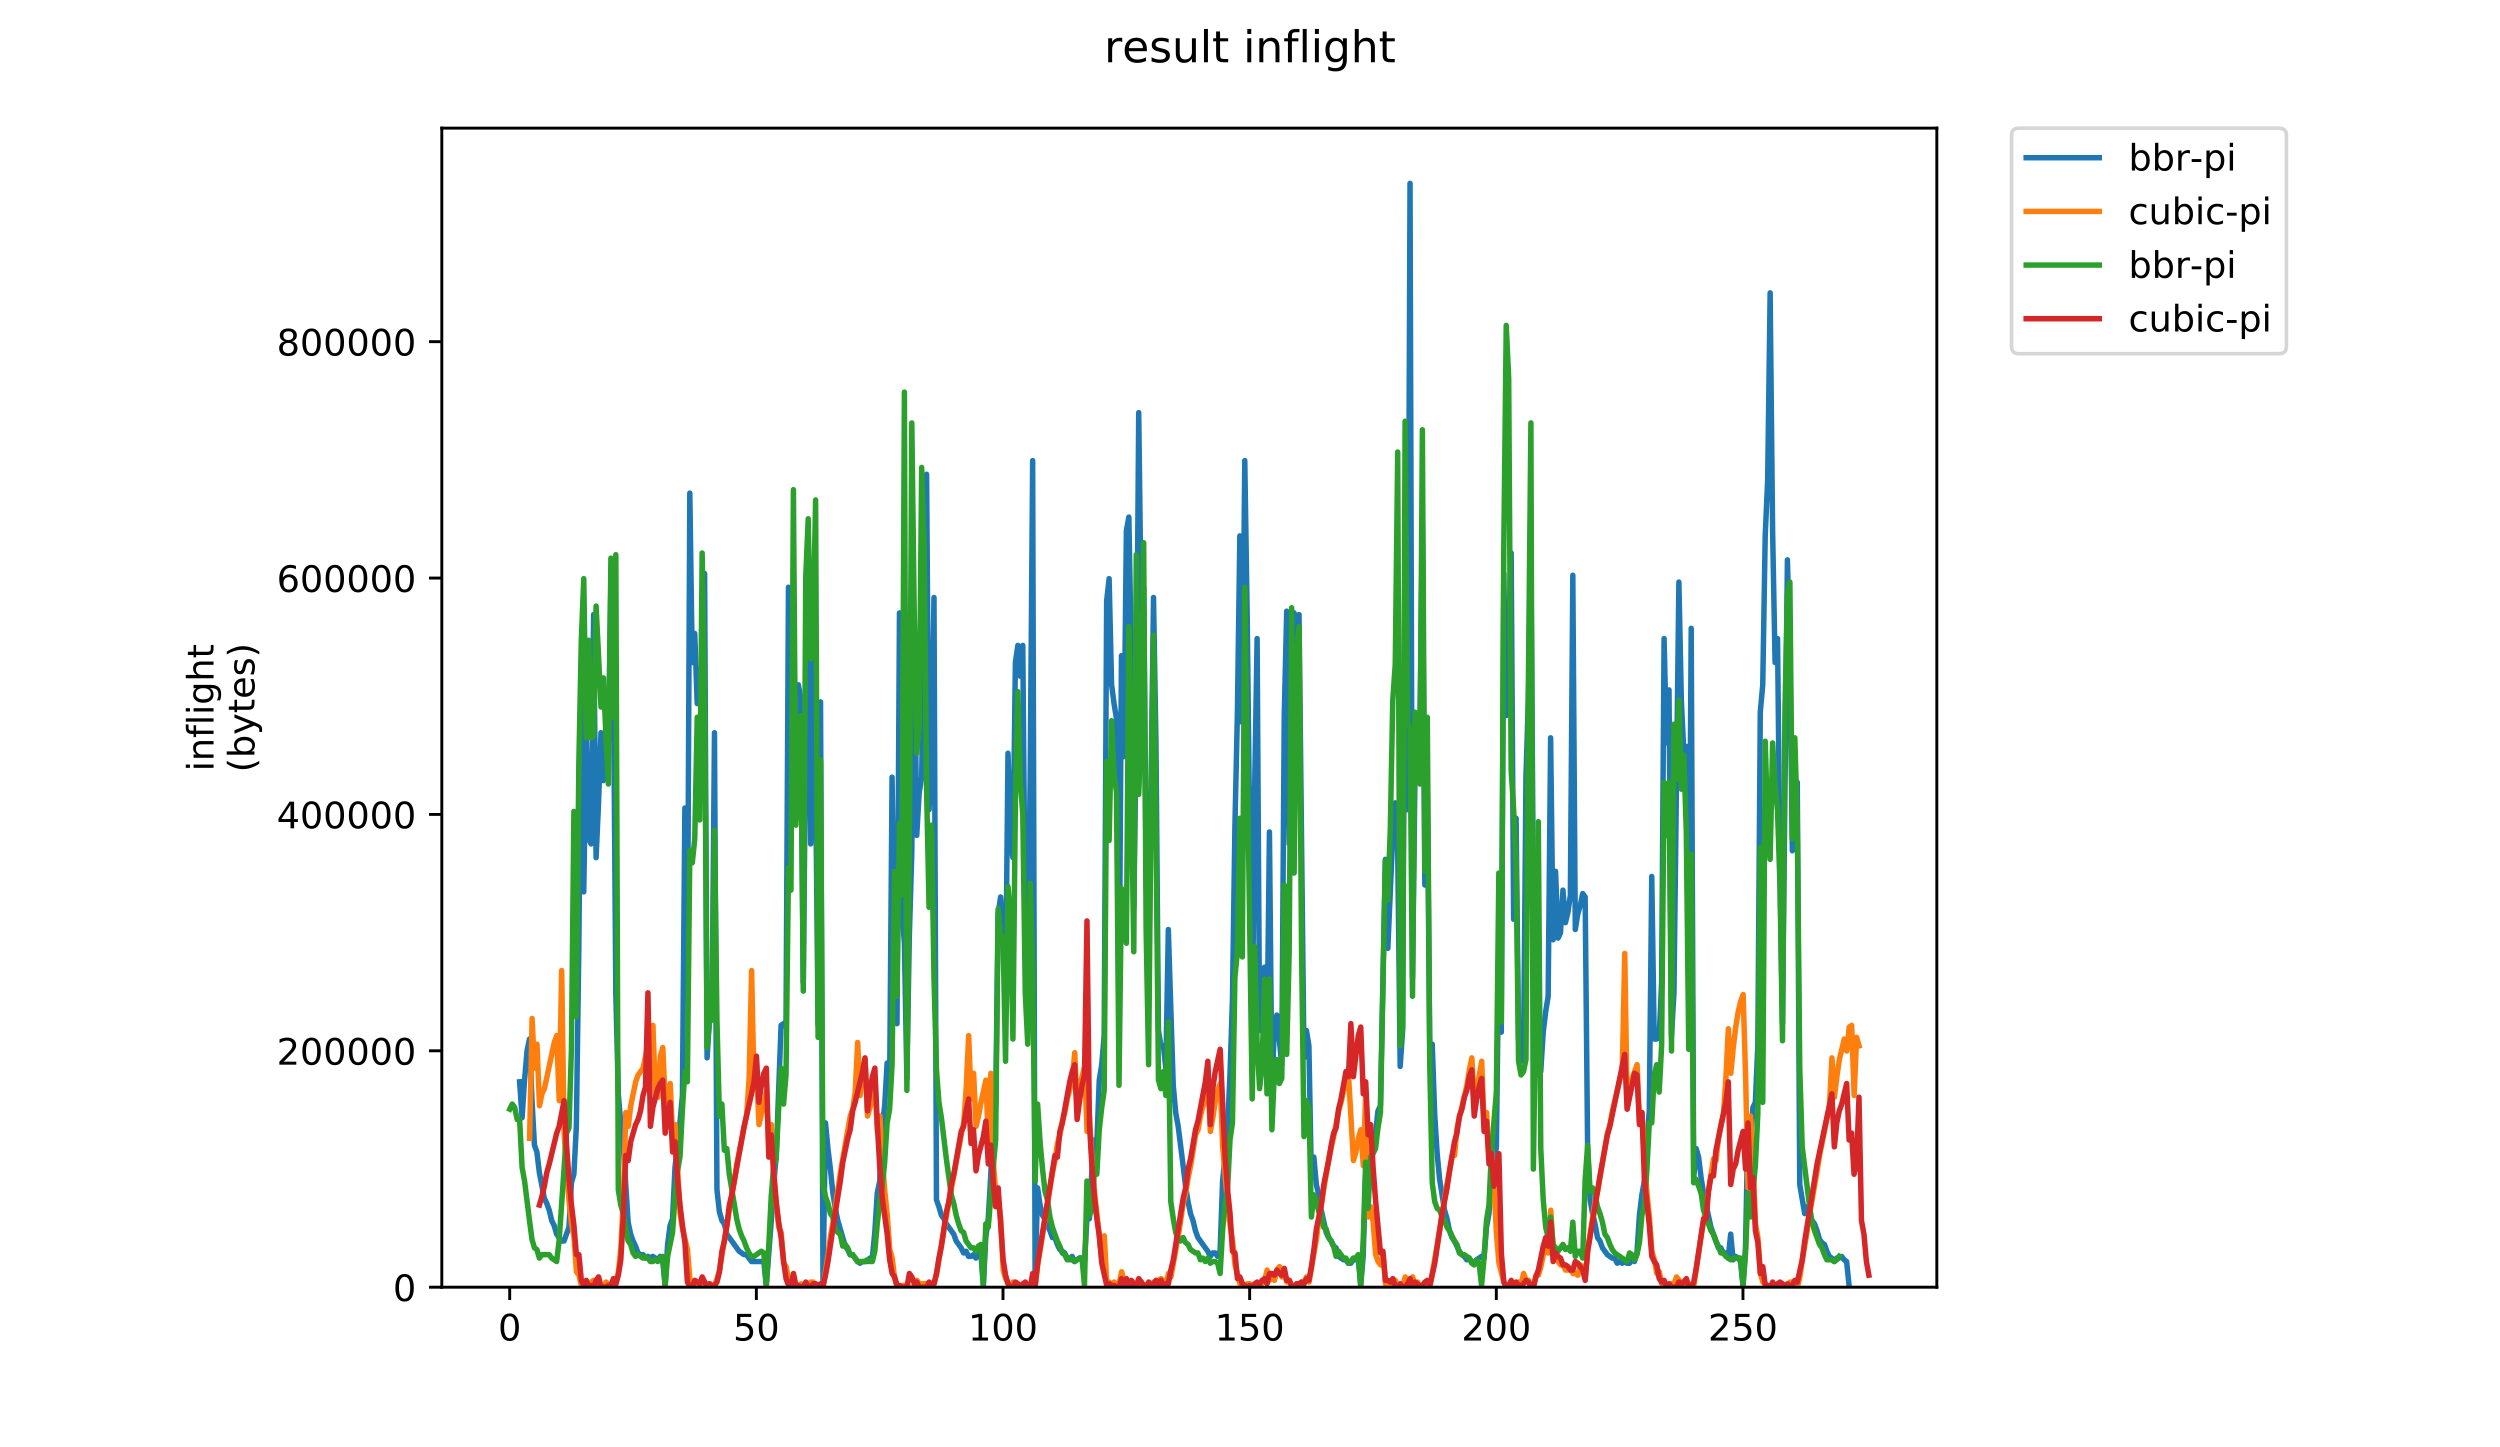<?xml version="1.0" encoding="utf-8" standalone="no"?>
<!DOCTYPE svg PUBLIC "-//W3C//DTD SVG 1.1//EN"
  "http://www.w3.org/Graphics/SVG/1.1/DTD/svg11.dtd">
<!-- Created with matplotlib (https://matplotlib.org/) -->
<svg height="396pt" version="1.1" viewBox="0 0 684 396" width="684pt" xmlns="http://www.w3.org/2000/svg" xmlns:xlink="http://www.w3.org/1999/xlink">
 <defs>
  <style type="text/css">
*{stroke-linecap:butt;stroke-linejoin:round;}
  </style>
 </defs>
 <g id="figure_1">
  <g id="patch_1">
   <path d="M 0 396 
L 684 396 
L 684 0 
L 0 0 
z
" style="fill:#ffffff;"/>
  </g>
  <g id="axes_1">
   <g id="patch_2">
    <path d="M 120.879 352.174 
L 529.913 352.174 
L 529.913 35.062 
L 120.879 35.062 
z
" style="fill:#ffffff;"/>
   </g>
   <g id="matplotlib.axis_1">
    <g id="xtick_1">
     <g id="line2d_1">
      <defs>
       <path d="M 0 0 
L 0 3.5 
" id="mf46853b245" style="stroke:#000000;stroke-width:0.8;"/>
      </defs>
      <g>
       <use style="stroke:#000000;stroke-width:0.8;" x="139.454" xlink:href="#mf46853b245" y="352.174"/>
      </g>
     </g>
     <g id="text_1">
      <!-- 0 -->
      <defs>
       <path d="M 31.781 66.406 
Q 24.172 66.406 20.328 58.906 
Q 16.5 51.422 16.5 36.375 
Q 16.5 21.391 20.328 13.891 
Q 24.172 6.391 31.781 6.391 
Q 39.453 6.391 43.281 13.891 
Q 47.125 21.391 47.125 36.375 
Q 47.125 51.422 43.281 58.906 
Q 39.453 66.406 31.781 66.406 
z
M 31.781 74.219 
Q 44.047 74.219 50.516 64.516 
Q 56.984 54.828 56.984 36.375 
Q 56.984 17.969 50.516 8.266 
Q 44.047 -1.422 31.781 -1.422 
Q 19.531 -1.422 13.062 8.266 
Q 6.594 17.969 6.594 36.375 
Q 6.594 54.828 13.062 64.516 
Q 19.531 74.219 31.781 74.219 
z
" id="DejaVuSans-48"/>
      </defs>
      <g transform="translate(136.272 366.773)scale(0.1 -0.1)">
       <use xlink:href="#DejaVuSans-48"/>
      </g>
     </g>
    </g>
    <g id="xtick_2">
     <g id="line2d_2">
      <g>
       <use style="stroke:#000000;stroke-width:0.8;" x="206.937" xlink:href="#mf46853b245" y="352.174"/>
      </g>
     </g>
     <g id="text_2">
      <!-- 50 -->
      <defs>
       <path d="M 10.797 72.906 
L 49.516 72.906 
L 49.516 64.594 
L 19.828 64.594 
L 19.828 46.734 
Q 21.969 47.469 24.109 47.828 
Q 26.266 48.188 28.422 48.188 
Q 40.625 48.188 47.75 41.5 
Q 54.891 34.812 54.891 23.391 
Q 54.891 11.625 47.562 5.094 
Q 40.234 -1.422 26.906 -1.422 
Q 22.312 -1.422 17.547 -0.641 
Q 12.797 0.141 7.719 1.703 
L 7.719 11.625 
Q 12.109 9.234 16.797 8.062 
Q 21.484 6.891 26.703 6.891 
Q 35.156 6.891 40.078 11.328 
Q 45.016 15.766 45.016 23.391 
Q 45.016 31 40.078 35.438 
Q 35.156 39.891 26.703 39.891 
Q 22.75 39.891 18.812 39.016 
Q 14.891 38.141 10.797 36.281 
z
" id="DejaVuSans-53"/>
      </defs>
      <g transform="translate(200.575 366.773)scale(0.1 -0.1)">
       <use xlink:href="#DejaVuSans-53"/>
       <use x="63.623" xlink:href="#DejaVuSans-48"/>
      </g>
     </g>
    </g>
    <g id="xtick_3">
     <g id="line2d_3">
      <g>
       <use style="stroke:#000000;stroke-width:0.8;" x="274.421" xlink:href="#mf46853b245" y="352.174"/>
      </g>
     </g>
     <g id="text_3">
      <!-- 100 -->
      <defs>
       <path d="M 12.406 8.297 
L 28.516 8.297 
L 28.516 63.922 
L 10.984 60.406 
L 10.984 69.391 
L 28.422 72.906 
L 38.281 72.906 
L 38.281 8.297 
L 54.391 8.297 
L 54.391 0 
L 12.406 0 
z
" id="DejaVuSans-49"/>
      </defs>
      <g transform="translate(264.877 366.773)scale(0.1 -0.1)">
       <use xlink:href="#DejaVuSans-49"/>
       <use x="63.623" xlink:href="#DejaVuSans-48"/>
       <use x="127.246" xlink:href="#DejaVuSans-48"/>
      </g>
     </g>
    </g>
    <g id="xtick_4">
     <g id="line2d_4">
      <g>
       <use style="stroke:#000000;stroke-width:0.8;" x="341.905" xlink:href="#mf46853b245" y="352.174"/>
      </g>
     </g>
     <g id="text_4">
      <!-- 150 -->
      <g transform="translate(332.361 366.773)scale(0.1 -0.1)">
       <use xlink:href="#DejaVuSans-49"/>
       <use x="63.623" xlink:href="#DejaVuSans-53"/>
       <use x="127.246" xlink:href="#DejaVuSans-48"/>
      </g>
     </g>
    </g>
    <g id="xtick_5">
     <g id="line2d_5">
      <g>
       <use style="stroke:#000000;stroke-width:0.8;" x="409.389" xlink:href="#mf46853b245" y="352.174"/>
      </g>
     </g>
     <g id="text_5">
      <!-- 200 -->
      <defs>
       <path d="M 19.188 8.297 
L 53.609 8.297 
L 53.609 0 
L 7.328 0 
L 7.328 8.297 
Q 12.938 14.109 22.625 23.891 
Q 32.328 33.688 34.812 36.531 
Q 39.547 41.844 41.422 45.531 
Q 43.312 49.219 43.312 52.781 
Q 43.312 58.594 39.234 62.25 
Q 35.156 65.922 28.609 65.922 
Q 23.969 65.922 18.812 64.312 
Q 13.672 62.703 7.812 59.422 
L 7.812 69.391 
Q 13.766 71.781 18.938 73 
Q 24.125 74.219 28.422 74.219 
Q 39.75 74.219 46.484 68.547 
Q 53.219 62.891 53.219 53.422 
Q 53.219 48.922 51.531 44.891 
Q 49.859 40.875 45.406 35.406 
Q 44.188 33.984 37.641 27.219 
Q 31.109 20.453 19.188 8.297 
z
" id="DejaVuSans-50"/>
      </defs>
      <g transform="translate(399.845 366.773)scale(0.1 -0.1)">
       <use xlink:href="#DejaVuSans-50"/>
       <use x="63.623" xlink:href="#DejaVuSans-48"/>
       <use x="127.246" xlink:href="#DejaVuSans-48"/>
      </g>
     </g>
    </g>
    <g id="xtick_6">
     <g id="line2d_6">
      <g>
       <use style="stroke:#000000;stroke-width:0.8;" x="476.873" xlink:href="#mf46853b245" y="352.174"/>
      </g>
     </g>
     <g id="text_6">
      <!-- 250 -->
      <g transform="translate(467.329 366.773)scale(0.1 -0.1)">
       <use xlink:href="#DejaVuSans-50"/>
       <use x="63.623" xlink:href="#DejaVuSans-53"/>
       <use x="127.246" xlink:href="#DejaVuSans-48"/>
      </g>
     </g>
    </g>
   </g>
   <g id="matplotlib.axis_2">
    <g id="ytick_1">
     <g id="line2d_7">
      <defs>
       <path d="M 0 0 
L -3.5 0 
" id="me302dfee1d" style="stroke:#000000;stroke-width:0.8;"/>
      </defs>
      <g>
       <use style="stroke:#000000;stroke-width:0.8;" x="120.879" xlink:href="#me302dfee1d" y="352.174"/>
      </g>
     </g>
     <g id="text_7">
      <!-- 0 -->
      <g transform="translate(107.516 355.973)scale(0.1 -0.1)">
       <use xlink:href="#DejaVuSans-48"/>
      </g>
     </g>
    </g>
    <g id="ytick_2">
     <g id="line2d_8">
      <g>
       <use style="stroke:#000000;stroke-width:0.8;" x="120.879" xlink:href="#me302dfee1d" y="287.501"/>
      </g>
     </g>
     <g id="text_8">
      <!-- 200000 -->
      <g transform="translate(75.704 291.3)scale(0.1 -0.1)">
       <use xlink:href="#DejaVuSans-50"/>
       <use x="63.623" xlink:href="#DejaVuSans-48"/>
       <use x="127.246" xlink:href="#DejaVuSans-48"/>
       <use x="190.869" xlink:href="#DejaVuSans-48"/>
       <use x="254.492" xlink:href="#DejaVuSans-48"/>
       <use x="318.115" xlink:href="#DejaVuSans-48"/>
      </g>
     </g>
    </g>
    <g id="ytick_3">
     <g id="line2d_9">
      <g>
       <use style="stroke:#000000;stroke-width:0.8;" x="120.879" xlink:href="#me302dfee1d" y="222.828"/>
      </g>
     </g>
     <g id="text_9">
      <!-- 400000 -->
      <defs>
       <path d="M 37.797 64.312 
L 12.891 25.391 
L 37.797 25.391 
z
M 35.203 72.906 
L 47.609 72.906 
L 47.609 25.391 
L 58.016 25.391 
L 58.016 17.188 
L 47.609 17.188 
L 47.609 0 
L 37.797 0 
L 37.797 17.188 
L 4.891 17.188 
L 4.891 26.703 
z
" id="DejaVuSans-52"/>
      </defs>
      <g transform="translate(75.704 226.627)scale(0.1 -0.1)">
       <use xlink:href="#DejaVuSans-52"/>
       <use x="63.623" xlink:href="#DejaVuSans-48"/>
       <use x="127.246" xlink:href="#DejaVuSans-48"/>
       <use x="190.869" xlink:href="#DejaVuSans-48"/>
       <use x="254.492" xlink:href="#DejaVuSans-48"/>
       <use x="318.115" xlink:href="#DejaVuSans-48"/>
      </g>
     </g>
    </g>
    <g id="ytick_4">
     <g id="line2d_10">
      <g>
       <use style="stroke:#000000;stroke-width:0.8;" x="120.879" xlink:href="#me302dfee1d" y="158.154"/>
      </g>
     </g>
     <g id="text_10">
      <!-- 600000 -->
      <defs>
       <path d="M 33.016 40.375 
Q 26.375 40.375 22.484 35.828 
Q 18.609 31.297 18.609 23.391 
Q 18.609 15.531 22.484 10.953 
Q 26.375 6.391 33.016 6.391 
Q 39.656 6.391 43.531 10.953 
Q 47.406 15.531 47.406 23.391 
Q 47.406 31.297 43.531 35.828 
Q 39.656 40.375 33.016 40.375 
z
M 52.594 71.297 
L 52.594 62.312 
Q 48.875 64.062 45.094 64.984 
Q 41.312 65.922 37.594 65.922 
Q 27.828 65.922 22.672 59.328 
Q 17.531 52.734 16.797 39.406 
Q 19.672 43.656 24.016 45.922 
Q 28.375 48.188 33.594 48.188 
Q 44.578 48.188 50.953 41.516 
Q 57.328 34.859 57.328 23.391 
Q 57.328 12.156 50.688 5.359 
Q 44.047 -1.422 33.016 -1.422 
Q 20.359 -1.422 13.672 8.266 
Q 6.984 17.969 6.984 36.375 
Q 6.984 53.656 15.188 63.938 
Q 23.391 74.219 37.203 74.219 
Q 40.922 74.219 44.703 73.484 
Q 48.484 72.75 52.594 71.297 
z
" id="DejaVuSans-54"/>
      </defs>
      <g transform="translate(75.704 161.954)scale(0.1 -0.1)">
       <use xlink:href="#DejaVuSans-54"/>
       <use x="63.623" xlink:href="#DejaVuSans-48"/>
       <use x="127.246" xlink:href="#DejaVuSans-48"/>
       <use x="190.869" xlink:href="#DejaVuSans-48"/>
       <use x="254.492" xlink:href="#DejaVuSans-48"/>
       <use x="318.115" xlink:href="#DejaVuSans-48"/>
      </g>
     </g>
    </g>
    <g id="ytick_5">
     <g id="line2d_11">
      <g>
       <use style="stroke:#000000;stroke-width:0.8;" x="120.879" xlink:href="#me302dfee1d" y="93.481"/>
      </g>
     </g>
     <g id="text_11">
      <!-- 800000 -->
      <defs>
       <path d="M 31.781 34.625 
Q 24.75 34.625 20.719 30.859 
Q 16.703 27.094 16.703 20.516 
Q 16.703 13.922 20.719 10.156 
Q 24.75 6.391 31.781 6.391 
Q 38.812 6.391 42.859 10.172 
Q 46.922 13.969 46.922 20.516 
Q 46.922 27.094 42.891 30.859 
Q 38.875 34.625 31.781 34.625 
z
M 21.922 38.812 
Q 15.578 40.375 12.031 44.719 
Q 8.5 49.078 8.5 55.328 
Q 8.5 64.062 14.719 69.141 
Q 20.953 74.219 31.781 74.219 
Q 42.672 74.219 48.875 69.141 
Q 55.078 64.062 55.078 55.328 
Q 55.078 49.078 51.531 44.719 
Q 48 40.375 41.703 38.812 
Q 48.828 37.156 52.797 32.312 
Q 56.781 27.484 56.781 20.516 
Q 56.781 9.906 50.312 4.234 
Q 43.844 -1.422 31.781 -1.422 
Q 19.734 -1.422 13.25 4.234 
Q 6.781 9.906 6.781 20.516 
Q 6.781 27.484 10.781 32.312 
Q 14.797 37.156 21.922 38.812 
z
M 18.312 54.391 
Q 18.312 48.734 21.844 45.562 
Q 25.391 42.391 31.781 42.391 
Q 38.141 42.391 41.719 45.562 
Q 45.312 48.734 45.312 54.391 
Q 45.312 60.062 41.719 63.234 
Q 38.141 66.406 31.781 66.406 
Q 25.391 66.406 21.844 63.234 
Q 18.312 60.062 18.312 54.391 
z
" id="DejaVuSans-56"/>
      </defs>
      <g transform="translate(75.704 97.28)scale(0.1 -0.1)">
       <use xlink:href="#DejaVuSans-56"/>
       <use x="63.623" xlink:href="#DejaVuSans-48"/>
       <use x="127.246" xlink:href="#DejaVuSans-48"/>
       <use x="190.869" xlink:href="#DejaVuSans-48"/>
       <use x="254.492" xlink:href="#DejaVuSans-48"/>
       <use x="318.115" xlink:href="#DejaVuSans-48"/>
      </g>
     </g>
    </g>
    <g id="text_12">
     <!-- inflight -->
     <defs>
      <path d="M 9.422 54.688 
L 18.406 54.688 
L 18.406 0 
L 9.422 0 
z
M 9.422 75.984 
L 18.406 75.984 
L 18.406 64.594 
L 9.422 64.594 
z
" id="DejaVuSans-105"/>
      <path d="M 54.891 33.016 
L 54.891 0 
L 45.906 0 
L 45.906 32.719 
Q 45.906 40.484 42.875 44.328 
Q 39.844 48.188 33.797 48.188 
Q 26.516 48.188 22.312 43.547 
Q 18.109 38.922 18.109 30.906 
L 18.109 0 
L 9.078 0 
L 9.078 54.688 
L 18.109 54.688 
L 18.109 46.188 
Q 21.344 51.125 25.703 53.562 
Q 30.078 56 35.797 56 
Q 45.219 56 50.047 50.172 
Q 54.891 44.344 54.891 33.016 
z
" id="DejaVuSans-110"/>
      <path d="M 37.109 75.984 
L 37.109 68.5 
L 28.516 68.5 
Q 23.688 68.5 21.797 66.547 
Q 19.922 64.594 19.922 59.516 
L 19.922 54.688 
L 34.719 54.688 
L 34.719 47.703 
L 19.922 47.703 
L 19.922 0 
L 10.891 0 
L 10.891 47.703 
L 2.297 47.703 
L 2.297 54.688 
L 10.891 54.688 
L 10.891 58.5 
Q 10.891 67.625 15.141 71.797 
Q 19.391 75.984 28.609 75.984 
z
" id="DejaVuSans-102"/>
      <path d="M 9.422 75.984 
L 18.406 75.984 
L 18.406 0 
L 9.422 0 
z
" id="DejaVuSans-108"/>
      <path d="M 45.406 27.984 
Q 45.406 37.75 41.375 43.109 
Q 37.359 48.484 30.078 48.484 
Q 22.859 48.484 18.828 43.109 
Q 14.797 37.75 14.797 27.984 
Q 14.797 18.266 18.828 12.891 
Q 22.859 7.516 30.078 7.516 
Q 37.359 7.516 41.375 12.891 
Q 45.406 18.266 45.406 27.984 
z
M 54.391 6.781 
Q 54.391 -7.172 48.188 -13.984 
Q 42 -20.797 29.203 -20.797 
Q 24.469 -20.797 20.266 -20.094 
Q 16.062 -19.391 12.109 -17.922 
L 12.109 -9.188 
Q 16.062 -11.328 19.922 -12.344 
Q 23.781 -13.375 27.781 -13.375 
Q 36.625 -13.375 41.016 -8.766 
Q 45.406 -4.156 45.406 5.172 
L 45.406 9.625 
Q 42.625 4.781 38.281 2.391 
Q 33.938 0 27.875 0 
Q 17.828 0 11.672 7.656 
Q 5.516 15.328 5.516 27.984 
Q 5.516 40.672 11.672 48.328 
Q 17.828 56 27.875 56 
Q 33.938 56 38.281 53.609 
Q 42.625 51.219 45.406 46.391 
L 45.406 54.688 
L 54.391 54.688 
z
" id="DejaVuSans-103"/>
      <path d="M 54.891 33.016 
L 54.891 0 
L 45.906 0 
L 45.906 32.719 
Q 45.906 40.484 42.875 44.328 
Q 39.844 48.188 33.797 48.188 
Q 26.516 48.188 22.312 43.547 
Q 18.109 38.922 18.109 30.906 
L 18.109 0 
L 9.078 0 
L 9.078 75.984 
L 18.109 75.984 
L 18.109 46.188 
Q 21.344 51.125 25.703 53.562 
Q 30.078 56 35.797 56 
Q 45.219 56 50.047 50.172 
Q 54.891 44.344 54.891 33.016 
z
" id="DejaVuSans-104"/>
      <path d="M 18.312 70.219 
L 18.312 54.688 
L 36.812 54.688 
L 36.812 47.703 
L 18.312 47.703 
L 18.312 18.016 
Q 18.312 11.328 20.141 9.422 
Q 21.969 7.516 27.594 7.516 
L 36.812 7.516 
L 36.812 0 
L 27.594 0 
Q 17.188 0 13.234 3.875 
Q 9.281 7.766 9.281 18.016 
L 9.281 47.703 
L 2.688 47.703 
L 2.688 54.688 
L 9.281 54.688 
L 9.281 70.219 
z
" id="DejaVuSans-116"/>
     </defs>
     <g transform="translate(58.426 211.018)rotate(-90)scale(0.1 -0.1)">
      <use xlink:href="#DejaVuSans-105"/>
      <use x="27.783" xlink:href="#DejaVuSans-110"/>
      <use x="91.162" xlink:href="#DejaVuSans-102"/>
      <use x="126.367" xlink:href="#DejaVuSans-108"/>
      <use x="154.15" xlink:href="#DejaVuSans-105"/>
      <use x="181.934" xlink:href="#DejaVuSans-103"/>
      <use x="245.41" xlink:href="#DejaVuSans-104"/>
      <use x="308.789" xlink:href="#DejaVuSans-116"/>
     </g>
     <!-- (bytes) -->
     <defs>
      <path d="M 31 75.875 
Q 24.469 64.656 21.281 53.656 
Q 18.109 42.672 18.109 31.391 
Q 18.109 20.125 21.312 9.062 
Q 24.516 -2 31 -13.188 
L 23.188 -13.188 
Q 15.875 -1.703 12.234 9.375 
Q 8.594 20.453 8.594 31.391 
Q 8.594 42.281 12.203 53.312 
Q 15.828 64.359 23.188 75.875 
z
" id="DejaVuSans-40"/>
      <path d="M 48.688 27.297 
Q 48.688 37.203 44.609 42.844 
Q 40.531 48.484 33.406 48.484 
Q 26.266 48.484 22.188 42.844 
Q 18.109 37.203 18.109 27.297 
Q 18.109 17.391 22.188 11.75 
Q 26.266 6.109 33.406 6.109 
Q 40.531 6.109 44.609 11.75 
Q 48.688 17.391 48.688 27.297 
z
M 18.109 46.391 
Q 20.953 51.266 25.266 53.625 
Q 29.594 56 35.594 56 
Q 45.562 56 51.781 48.094 
Q 58.016 40.188 58.016 27.297 
Q 58.016 14.406 51.781 6.484 
Q 45.562 -1.422 35.594 -1.422 
Q 29.594 -1.422 25.266 0.953 
Q 20.953 3.328 18.109 8.203 
L 18.109 0 
L 9.078 0 
L 9.078 75.984 
L 18.109 75.984 
z
" id="DejaVuSans-98"/>
      <path d="M 32.172 -5.078 
Q 28.375 -14.844 24.75 -17.812 
Q 21.141 -20.797 15.094 -20.797 
L 7.906 -20.797 
L 7.906 -13.281 
L 13.188 -13.281 
Q 16.891 -13.281 18.938 -11.516 
Q 21 -9.766 23.484 -3.219 
L 25.094 0.875 
L 2.984 54.688 
L 12.5 54.688 
L 29.594 11.922 
L 46.688 54.688 
L 56.203 54.688 
z
" id="DejaVuSans-121"/>
      <path d="M 56.203 29.594 
L 56.203 25.203 
L 14.891 25.203 
Q 15.484 15.922 20.484 11.062 
Q 25.484 6.203 34.422 6.203 
Q 39.594 6.203 44.453 7.469 
Q 49.312 8.734 54.109 11.281 
L 54.109 2.781 
Q 49.266 0.734 44.188 -0.344 
Q 39.109 -1.422 33.891 -1.422 
Q 20.797 -1.422 13.156 6.188 
Q 5.516 13.812 5.516 26.812 
Q 5.516 40.234 12.766 48.109 
Q 20.016 56 32.328 56 
Q 43.359 56 49.781 48.891 
Q 56.203 41.797 56.203 29.594 
z
M 47.219 32.234 
Q 47.125 39.594 43.094 43.984 
Q 39.062 48.391 32.422 48.391 
Q 24.906 48.391 20.391 44.141 
Q 15.875 39.891 15.188 32.172 
z
" id="DejaVuSans-101"/>
      <path d="M 44.281 53.078 
L 44.281 44.578 
Q 40.484 46.531 36.375 47.5 
Q 32.281 48.484 27.875 48.484 
Q 21.188 48.484 17.844 46.438 
Q 14.5 44.391 14.5 40.281 
Q 14.5 37.156 16.891 35.375 
Q 19.281 33.594 26.516 31.984 
L 29.594 31.297 
Q 39.156 29.25 43.188 25.516 
Q 47.219 21.781 47.219 15.094 
Q 47.219 7.469 41.188 3.016 
Q 35.156 -1.422 24.609 -1.422 
Q 20.219 -1.422 15.453 -0.562 
Q 10.688 0.297 5.422 2 
L 5.422 11.281 
Q 10.406 8.688 15.234 7.391 
Q 20.062 6.109 24.812 6.109 
Q 31.156 6.109 34.562 8.281 
Q 37.984 10.453 37.984 14.406 
Q 37.984 18.062 35.516 20.016 
Q 33.062 21.969 24.703 23.781 
L 21.578 24.516 
Q 13.234 26.266 9.516 29.906 
Q 5.812 33.547 5.812 39.891 
Q 5.812 47.609 11.281 51.797 
Q 16.75 56 26.812 56 
Q 31.781 56 36.172 55.266 
Q 40.578 54.547 44.281 53.078 
z
" id="DejaVuSans-115"/>
      <path d="M 8.016 75.875 
L 15.828 75.875 
Q 23.141 64.359 26.781 53.312 
Q 30.422 42.281 30.422 31.391 
Q 30.422 20.453 26.781 9.375 
Q 23.141 -1.703 15.828 -13.188 
L 8.016 -13.188 
Q 14.5 -2 17.703 9.062 
Q 20.906 20.125 20.906 31.391 
Q 20.906 42.672 17.703 53.656 
Q 14.5 64.656 8.016 75.875 
z
" id="DejaVuSans-41"/>
     </defs>
     <g transform="translate(69.624 211.295)rotate(-90)scale(0.1 -0.1)">
      <use xlink:href="#DejaVuSans-40"/>
      <use x="39.014" xlink:href="#DejaVuSans-98"/>
      <use x="102.49" xlink:href="#DejaVuSans-121"/>
      <use x="161.67" xlink:href="#DejaVuSans-116"/>
      <use x="200.879" xlink:href="#DejaVuSans-101"/>
      <use x="262.402" xlink:href="#DejaVuSans-115"/>
      <use x="314.502" xlink:href="#DejaVuSans-41"/>
     </g>
    </g>
   </g>
   <g id="line2d_12">
    <path clip-path="url(#p3397cf5673)" d="M 142.168 295.986 
L 142.843 305.819 
L 143.517 295.518 
L 144.192 287.558 
L 144.867 284.28 
L 145.542 300.668 
L 146.217 313.311 
L 146.892 315.184 
L 147.566 320.802 
L 148.916 327.826 
L 149.591 329.231 
L 150.266 331.104 
L 150.941 333.913 
L 151.615 335.318 
L 152.29 337.659 
L 153.64 339.532 
L 154.315 339.532 
L 155.664 335.786 
L 156.339 323.612 
L 157.014 321.271 
L 157.689 308.16 
L 158.364 259.464 
L 159.039 187.356 
L 159.714 244.012 
L 160.388 201.403 
L 161.063 229.497 
L 161.738 230.901 
L 162.413 168.158 
L 163.088 234.647 
L 163.763 219.664 
L 164.437 200.466 
L 165.112 213.577 
L 165.787 199.062 
L 166.462 202.807 
L 167.137 159.73 
L 167.812 182.673 
L 168.486 271.638 
L 169.161 299.264 
L 169.836 307.224 
L 170.511 313.311 
L 171.861 334.381 
L 172.535 337.659 
L 173.21 339.532 
L 173.885 340.937 
L 174.56 342.809 
L 175.235 343.278 
L 175.91 343.278 
L 176.584 344.214 
L 177.259 343.746 
L 177.934 344.214 
L 178.609 343.746 
L 179.959 344.682 
L 180.634 343.746 
L 181.308 344.682 
L 181.983 351.706 
L 182.658 340.468 
L 183.333 335.318 
L 184.008 333.445 
L 184.683 319.398 
L 186.032 307.224 
L 186.707 299.732 
L 187.382 221.069 
L 188.057 272.106 
L 188.732 134.913 
L 189.406 181.269 
L 190.081 173.309 
L 190.756 192.506 
L 191.431 183.142 
L 192.106 202.339 
L 192.781 156.92 
L 193.455 289.431 
L 194.13 278.661 
L 194.805 278.193 
L 195.48 200.466 
L 196.155 325.485 
L 196.83 331.572 
L 197.504 333.913 
L 198.179 334.849 
L 198.854 337.659 
L 202.228 342.341 
L 203.578 343.278 
L 204.253 343.278 
L 205.603 345.151 
L 208.977 345.151 
L 209.652 351.706 
L 211.001 334.381 
L 211.676 324.08 
L 212.351 316.588 
L 213.701 280.534 
L 214.375 280.066 
L 215.05 281.003 
L 215.725 160.666 
L 216.4 222.473 
L 217.075 214.045 
L 217.75 191.102 
L 218.424 187.356 
L 219.099 191.102 
L 219.774 268.828 
L 220.449 201.871 
L 221.124 146.619 
L 221.799 230.901 
L 222.473 167.69 
L 223.148 212.64 
L 223.823 280.534 
L 224.498 192.038 
L 225.173 351.706 
L 225.848 307.224 
L 226.523 314.247 
L 227.197 319.866 
L 227.872 326.421 
L 228.547 330.635 
L 229.222 333.913 
L 231.246 340.937 
L 231.921 341.873 
L 232.596 343.278 
L 233.271 343.278 
L 234.621 345.151 
L 235.295 345.619 
L 235.97 345.151 
L 237.32 345.151 
L 237.995 344.214 
L 238.67 344.214 
L 239.344 337.191 
L 240.019 326.421 
L 240.694 323.144 
L 241.369 308.16 
L 242.044 302.541 
L 242.719 290.835 
L 243.393 298.327 
L 244.068 212.64 
L 244.743 261.805 
L 245.418 280.066 
L 246.093 167.69 
L 246.768 249.163 
L 247.443 258.059 
L 248.117 295.05 
L 248.792 256.186 
L 249.467 233.243 
L 250.142 169.095 
L 250.817 228.56 
L 251.492 216.854 
L 252.166 212.64 
L 253.516 129.763 
L 254.191 221.537 
L 254.866 207.49 
L 255.541 163.476 
L 256.215 328.294 
L 256.89 330.167 
L 257.565 332.508 
L 258.24 333.445 
L 258.915 334.849 
L 260.939 337.659 
L 261.614 339.532 
L 262.964 341.405 
L 263.639 342.809 
L 264.313 342.341 
L 264.988 343.746 
L 265.663 343.746 
L 266.338 343.278 
L 267.013 344.214 
L 267.688 342.341 
L 268.362 342.809 
L 269.037 351.706 
L 269.712 338.595 
L 270.387 333.445 
L 271.062 321.739 
L 271.737 306.287 
L 272.412 302.073 
L 273.086 250.099 
L 273.761 245.417 
L 274.436 254.781 
L 275.111 273.511 
L 275.786 206.085 
L 276.461 230.433 
L 277.135 234.647 
L 277.81 181.269 
L 278.485 176.586 
L 279.16 185.015 
L 279.835 176.586 
L 280.51 254.313 
L 281.184 268.36 
L 281.859 212.172 
L 282.534 126.017 
L 283.209 351.706 
L 283.884 325.017 
L 284.559 329.699 
L 285.233 332.508 
L 285.908 333.445 
L 286.583 335.318 
L 287.258 336.722 
L 287.933 338.595 
L 288.608 338.595 
L 289.282 340.468 
L 289.957 341.873 
L 291.307 342.809 
L 291.982 344.214 
L 292.657 344.682 
L 293.332 343.746 
L 294.006 345.151 
L 295.356 344.214 
L 296.031 344.214 
L 296.706 345.151 
L 297.381 333.445 
L 298.055 333.445 
L 298.73 320.334 
L 299.405 311.906 
L 300.08 313.311 
L 300.755 295.518 
L 301.43 291.304 
L 302.104 283.344 
L 302.779 164.412 
L 303.454 158.325 
L 304.129 187.356 
L 304.804 192.506 
L 305.479 196.72 
L 306.153 281.003 
L 306.828 179.396 
L 307.503 207.022 
L 308.178 145.215 
L 308.853 141.469 
L 309.528 178.927 
L 310.202 248.226 
L 310.877 200.466 
L 311.552 112.906 
L 312.227 166.753 
L 312.902 160.666 
L 313.577 238.861 
L 314.252 266.487 
L 315.601 163.476 
L 316.276 203.744 
L 316.951 281.939 
L 317.626 286.153 
L 318.301 286.153 
L 318.975 292.24 
L 319.65 254.313 
L 321 296.923 
L 321.675 304.414 
L 322.35 308.16 
L 323.699 318.93 
L 324.374 324.548 
L 325.049 328.762 
L 325.724 332.04 
L 326.399 333.913 
L 327.073 336.722 
L 327.748 338.595 
L 330.448 342.341 
L 331.122 343.746 
L 331.797 342.809 
L 332.472 342.809 
L 333.147 343.746 
L 333.822 342.341 
L 334.497 323.144 
L 335.171 316.588 
L 335.846 308.628 
L 336.521 294.113 
L 337.196 273.511 
L 337.871 226.219 
L 338.546 195.316 
L 339.221 146.619 
L 339.895 197.657 
L 340.57 126.017 
L 341.245 169.563 
L 342.595 287.558 
L 343.27 215.918 
L 343.944 174.713 
L 344.619 281.939 
L 345.294 277.725 
L 345.969 264.614 
L 346.644 285.685 
L 347.319 227.624 
L 347.993 297.859 
L 348.668 281.471 
L 349.343 277.725 
L 350.693 291.304 
L 351.368 195.784 
L 352.042 167.222 
L 352.717 230.901 
L 353.392 194.847 
L 354.067 167.69 
L 354.742 171.904 
L 355.417 168.158 
L 356.766 289.431 
L 357.441 281.939 
L 358.116 286.153 
L 358.791 322.207 
L 359.466 316.588 
L 360.141 324.08 
L 360.815 326.89 
L 361.49 331.104 
L 362.84 337.191 
L 363.515 338.595 
L 364.19 339.532 
L 364.864 340.937 
L 365.539 341.405 
L 366.214 343.746 
L 367.564 344.682 
L 368.239 344.682 
L 368.913 345.619 
L 369.588 345.619 
L 370.263 344.682 
L 370.938 344.682 
L 371.613 344.214 
L 372.288 351.706 
L 372.962 343.746 
L 373.637 321.739 
L 374.312 327.358 
L 374.987 315.184 
L 375.662 313.311 
L 376.337 310.033 
L 377.011 303.946 
L 377.686 302.541 
L 379.036 235.116 
L 379.711 259.464 
L 381.06 228.56 
L 381.735 219.664 
L 382.41 232.306 
L 383.085 291.772 
L 383.76 281.939 
L 384.435 144.278 
L 385.11 221.537 
L 385.784 50.163 
L 386.459 267.424 
L 387.134 212.64 
L 387.809 199.998 
L 388.484 199.062 
L 389.159 143.342 
L 389.833 242.139 
L 390.508 214.982 
L 391.183 287.558 
L 391.858 285.685 
L 392.533 304.883 
L 393.208 315.652 
L 393.882 322.675 
L 395.232 331.104 
L 395.907 333.445 
L 396.582 336.722 
L 397.257 338.595 
L 397.931 339.532 
L 399.281 342.341 
L 399.956 343.278 
L 400.631 343.746 
L 401.306 344.682 
L 401.98 344.214 
L 402.655 345.151 
L 403.33 345.619 
L 404.005 344.682 
L 405.355 343.746 
L 406.03 344.214 
L 406.704 335.786 
L 407.379 332.04 
L 408.054 322.207 
L 408.729 318.93 
L 409.404 313.779 
L 410.079 259.932 
L 410.753 282.407 
L 411.428 156.92 
L 412.103 195.784 
L 413.453 151.302 
L 414.128 251.504 
L 414.802 223.878 
L 415.477 284.28 
L 416.152 290.367 
L 416.827 289.899 
L 417.502 212.64 
L 418.177 190.633 
L 418.851 152.238 
L 419.526 243.544 
L 420.201 292.708 
L 420.876 294.113 
L 421.551 293.177 
L 422.226 282.407 
L 422.9 276.788 
L 423.575 272.574 
L 424.25 201.871 
L 424.925 257.123 
L 425.6 238.393 
L 426.275 256.654 
L 426.95 255.25 
L 427.624 243.544 
L 428.299 252.44 
L 428.974 249.631 
L 429.649 244.949 
L 430.324 157.389 
L 430.999 254.313 
L 431.673 250.099 
L 432.348 247.758 
L 433.023 244.48 
L 433.698 245.417 
L 434.373 314.247 
L 435.048 328.294 
L 435.722 332.04 
L 436.397 334.849 
L 437.072 338.595 
L 437.747 339.532 
L 438.422 341.405 
L 439.771 343.278 
L 441.121 344.214 
L 441.796 344.214 
L 442.471 345.619 
L 443.146 345.151 
L 443.82 345.619 
L 444.495 345.151 
L 445.17 345.619 
L 445.845 345.619 
L 446.52 344.682 
L 447.195 345.151 
L 447.869 342.809 
L 448.544 332.508 
L 449.219 326.89 
L 449.894 323.144 
L 450.569 312.374 
L 451.244 303.946 
L 451.919 239.798 
L 452.593 284.28 
L 453.268 284.28 
L 453.943 283.812 
L 454.618 268.828 
L 455.293 174.713 
L 455.968 203.276 
L 456.642 188.76 
L 457.317 283.344 
L 457.992 271.638 
L 459.342 159.262 
L 460.017 191.57 
L 460.691 206.085 
L 461.366 204.212 
L 462.041 272.106 
L 462.716 171.904 
L 463.391 322.207 
L 464.066 314.247 
L 464.74 316.588 
L 465.415 322.207 
L 466.09 326.421 
L 468.115 335.786 
L 470.139 341.405 
L 470.814 341.405 
L 471.489 342.809 
L 472.164 342.809 
L 472.839 344.214 
L 473.513 337.659 
L 474.188 344.682 
L 474.863 343.746 
L 475.538 344.214 
L 476.213 345.151 
L 476.888 351.706 
L 477.562 341.405 
L 478.237 307.692 
L 478.912 314.247 
L 479.587 303.01 
L 480.262 301.605 
L 480.937 286.153 
L 481.611 194.847 
L 482.286 187.356 
L 482.961 146.619 
L 483.636 131.168 
L 484.311 80.13 
L 484.986 145.215 
L 485.66 181.269 
L 486.335 174.713 
L 487.01 238.861 
L 487.685 280.066 
L 489.035 153.175 
L 489.709 177.991 
L 490.384 232.774 
L 491.059 217.323 
L 491.734 214.045 
L 492.409 324.08 
L 493.759 332.04 
L 494.433 330.167 
L 495.108 333.913 
L 495.783 333.913 
L 496.458 334.849 
L 497.133 336.722 
L 497.808 339.064 
L 498.482 340 
L 499.157 340.468 
L 499.832 342.341 
L 500.507 343.746 
L 501.182 344.214 
L 501.857 345.151 
L 502.531 344.214 
L 503.206 344.214 
L 503.881 343.746 
L 504.556 344.682 
L 505.231 345.151 
L 505.906 351.706 
L 505.906 351.706 
" style="fill:none;stroke:#1f77b4;stroke-linecap:square;stroke-width:1.5;"/>
   </g>
   <g id="line2d_13">
    <path clip-path="url(#p3397cf5673)" d="M 144.904 311.438 
L 145.578 278.661 
L 146.253 292.24 
L 146.928 285.685 
L 147.603 302.541 
L 148.278 299.264 
L 148.953 297.859 
L 151.652 285.217 
L 152.327 283.344 
L 153.002 301.137 
L 153.676 265.551 
L 154.351 310.033 
L 155.026 320.802 
L 155.701 328.762 
L 156.376 334.849 
L 157.051 338.595 
L 157.725 347.96 
L 158.4 348.897 
L 159.075 351.706 
L 159.75 352.174 
L 160.425 351.238 
L 161.1 351.706 
L 161.774 350.769 
L 162.449 350.301 
L 163.124 352.174 
L 163.799 351.706 
L 164.474 352.174 
L 165.149 352.174 
L 165.824 350.769 
L 166.498 351.706 
L 167.173 351.238 
L 167.848 351.706 
L 168.523 351.238 
L 169.198 347.96 
L 169.873 341.405 
L 170.547 327.826 
L 171.222 304.414 
L 171.897 308.16 
L 172.572 302.541 
L 173.922 295.986 
L 174.596 294.113 
L 175.946 292.24 
L 177.296 285.685 
L 177.971 283.812 
L 178.645 280.534 
L 179.32 299.732 
L 179.995 300.2 
L 180.67 288.963 
L 181.345 286.621 
L 182.02 302.073 
L 182.694 298.795 
L 183.369 296.454 
L 184.044 310.97 
L 184.719 307.692 
L 186.069 332.04 
L 186.743 336.254 
L 188.093 341.873 
L 188.768 350.301 
L 189.443 351.706 
L 190.118 350.769 
L 190.793 351.706 
L 191.467 352.174 
L 192.142 351.238 
L 192.817 350.769 
L 193.492 352.174 
L 194.167 351.238 
L 194.842 352.174 
L 195.516 351.706 
L 196.191 349.833 
L 196.866 347.492 
L 200.24 326.89 
L 200.915 323.144 
L 201.59 318.461 
L 204.289 304.883 
L 204.964 295.05 
L 205.639 265.551 
L 206.314 297.391 
L 206.989 293.177 
L 207.663 307.692 
L 209.688 298.795 
L 210.363 314.715 
L 211.038 307.692 
L 211.713 321.739 
L 212.387 329.699 
L 213.062 335.786 
L 213.737 337.191 
L 214.412 345.619 
L 215.087 346.555 
L 215.762 350.301 
L 216.436 352.174 
L 217.111 350.769 
L 217.786 352.174 
L 218.461 352.174 
L 219.136 351.238 
L 219.811 352.174 
L 220.485 351.706 
L 221.16 352.174 
L 221.835 350.769 
L 222.51 350.769 
L 223.185 352.174 
L 223.86 351.706 
L 224.534 352.174 
L 225.209 352.174 
L 226.559 343.278 
L 227.234 338.127 
L 227.909 334.381 
L 229.933 320.802 
L 232.633 305.351 
L 233.307 303.478 
L 233.982 298.795 
L 234.657 285.217 
L 235.332 299.732 
L 236.007 292.708 
L 236.682 289.899 
L 237.356 305.351 
L 238.706 300.668 
L 239.381 296.923 
L 240.056 309.565 
L 240.731 305.351 
L 241.405 317.525 
L 242.08 325.953 
L 242.755 332.508 
L 243.43 341.873 
L 244.105 344.214 
L 244.78 349.833 
L 245.454 352.174 
L 246.129 352.174 
L 246.804 351.706 
L 247.479 351.706 
L 248.154 352.174 
L 250.178 352.174 
L 250.853 350.301 
L 251.528 351.238 
L 254.227 351.238 
L 254.902 352.174 
L 255.577 351.238 
L 256.252 348.428 
L 258.276 336.254 
L 263 310.501 
L 263.675 307.224 
L 264.35 297.859 
L 265.025 283.344 
L 265.7 300.668 
L 266.374 293.645 
L 267.049 308.16 
L 267.724 305.351 
L 268.399 301.605 
L 269.749 295.518 
L 270.423 312.374 
L 271.098 293.645 
L 271.773 317.993 
L 272.448 326.421 
L 273.123 328.294 
L 273.798 333.445 
L 274.472 347.492 
L 275.147 349.833 
L 275.822 351.238 
L 276.497 351.706 
L 277.172 350.769 
L 277.847 352.174 
L 278.522 352.174 
L 279.196 351.706 
L 279.871 351.706 
L 280.546 351.238 
L 281.896 352.174 
L 282.571 352.174 
L 283.245 351.706 
L 283.92 346.087 
L 287.969 320.802 
L 288.644 317.525 
L 289.319 312.842 
L 289.994 310.501 
L 290.669 306.755 
L 291.343 304.414 
L 292.018 300.668 
L 293.368 295.518 
L 294.043 288.026 
L 294.718 302.541 
L 295.392 297.391 
L 296.742 291.772 
L 297.417 309.565 
L 298.092 305.351 
L 298.767 317.057 
L 299.441 325.953 
L 301.466 344.682 
L 302.141 338.127 
L 302.816 351.238 
L 303.491 350.769 
L 304.165 351.706 
L 304.84 350.769 
L 305.515 351.706 
L 306.19 351.238 
L 306.865 347.96 
L 307.54 350.301 
L 308.214 351.706 
L 308.889 350.769 
L 309.564 352.174 
L 310.239 352.174 
L 310.914 350.769 
L 311.589 352.174 
L 312.263 350.769 
L 312.938 351.706 
L 313.613 352.174 
L 314.288 351.706 
L 314.963 352.174 
L 315.638 350.769 
L 316.312 352.174 
L 316.987 350.301 
L 317.662 349.833 
L 318.337 350.301 
L 319.012 352.174 
L 319.687 348.428 
L 320.361 349.365 
L 322.386 338.127 
L 323.736 329.231 
L 324.411 326.421 
L 325.085 322.207 
L 325.76 318.93 
L 327.11 310.501 
L 327.785 309.097 
L 328.46 305.351 
L 329.134 302.541 
L 329.809 301.605 
L 330.484 295.986 
L 331.159 309.565 
L 331.834 305.819 
L 332.509 301.137 
L 333.183 298.327 
L 333.858 296.454 
L 334.533 313.779 
L 335.883 329.699 
L 336.558 335.318 
L 337.232 339.532 
L 337.907 346.087 
L 339.257 351.238 
L 339.932 351.238 
L 340.607 352.174 
L 341.281 351.238 
L 341.956 351.238 
L 342.631 352.174 
L 343.306 351.706 
L 343.981 351.706 
L 344.656 351.238 
L 345.331 351.238 
L 346.005 350.301 
L 346.68 347.492 
L 347.355 350.301 
L 348.03 349.833 
L 348.705 350.301 
L 349.38 347.492 
L 350.054 346.555 
L 350.729 349.365 
L 351.404 348.897 
L 352.079 350.769 
L 352.754 350.301 
L 353.429 352.174 
L 354.103 352.174 
L 354.778 351.238 
L 355.453 352.174 
L 356.128 350.769 
L 356.803 350.769 
L 357.478 349.365 
L 358.152 350.769 
L 359.502 342.809 
L 360.177 339.064 
L 360.852 333.445 
L 363.551 317.057 
L 364.901 310.97 
L 366.25 303.946 
L 366.925 301.605 
L 368.275 295.518 
L 368.95 294.113 
L 370.3 317.525 
L 370.974 315.184 
L 371.649 311.438 
L 372.324 309.097 
L 372.999 318.93 
L 373.674 298.795 
L 374.349 332.977 
L 375.023 330.167 
L 375.698 334.381 
L 376.373 343.278 
L 377.048 345.151 
L 377.723 346.087 
L 378.398 343.278 
L 379.072 351.238 
L 379.747 351.706 
L 380.422 351.238 
L 381.097 351.238 
L 381.772 350.301 
L 382.447 352.174 
L 383.121 352.174 
L 383.796 351.706 
L 384.471 349.365 
L 385.146 352.174 
L 386.496 349.365 
L 387.17 351.706 
L 387.845 350.769 
L 388.52 352.174 
L 389.87 352.174 
L 390.545 351.238 
L 391.22 352.174 
L 393.244 340.468 
L 395.943 323.612 
L 396.618 320.334 
L 397.293 316.12 
L 397.968 316.12 
L 398.643 308.628 
L 401.342 296.923 
L 402.017 292.708 
L 402.692 289.431 
L 403.367 301.605 
L 404.041 298.327 
L 405.391 290.367 
L 406.066 308.16 
L 406.741 304.414 
L 407.416 317.057 
L 408.09 314.247 
L 408.765 324.548 
L 409.44 337.659 
L 410.115 345.619 
L 411.465 350.769 
L 412.14 352.174 
L 414.164 352.174 
L 414.839 351.706 
L 415.514 350.769 
L 416.189 351.238 
L 416.863 348.428 
L 417.538 350.301 
L 418.213 350.301 
L 418.888 352.174 
L 419.563 352.174 
L 420.238 348.897 
L 420.912 348.897 
L 421.587 346.555 
L 422.937 340 
L 423.612 342.809 
L 424.287 331.104 
L 424.961 341.873 
L 425.636 343.746 
L 426.311 345.151 
L 426.986 346.087 
L 427.661 346.087 
L 428.336 347.492 
L 429.01 347.492 
L 429.685 347.024 
L 430.36 348.428 
L 431.035 348.428 
L 431.71 348.897 
L 432.385 346.087 
L 433.059 346.555 
L 433.734 349.365 
L 434.409 341.873 
L 435.759 332.977 
L 436.434 328.294 
L 437.109 325.953 
L 439.133 313.779 
L 439.808 310.033 
L 440.483 307.692 
L 441.158 303.946 
L 443.857 292.708 
L 444.532 260.868 
L 445.207 303.01 
L 445.881 298.327 
L 446.556 295.05 
L 447.906 291.304 
L 448.581 307.224 
L 449.256 304.414 
L 449.93 316.588 
L 450.605 326.421 
L 451.28 332.977 
L 451.955 342.341 
L 452.63 344.682 
L 453.305 348.428 
L 453.979 347.96 
L 454.654 351.238 
L 455.329 350.769 
L 456.004 352.174 
L 456.679 352.174 
L 457.354 351.238 
L 458.029 351.238 
L 458.703 349.365 
L 459.378 350.301 
L 460.728 351.238 
L 461.403 350.769 
L 462.752 351.706 
L 463.427 351.706 
L 465.452 338.127 
L 468.826 317.057 
L 469.501 317.525 
L 470.176 311.438 
L 470.85 307.692 
L 471.525 304.883 
L 472.2 295.05 
L 472.875 281.471 
L 473.55 293.645 
L 474.225 286.621 
L 474.899 281.003 
L 475.574 276.788 
L 476.249 273.979 
L 476.924 272.106 
L 477.599 294.581 
L 478.274 325.017 
L 478.949 305.351 
L 479.623 317.525 
L 480.298 334.849 
L 480.973 338.595 
L 481.648 348.428 
L 482.323 350.769 
L 482.998 351.238 
L 483.672 352.174 
L 487.047 352.174 
L 487.721 351.706 
L 489.071 351.706 
L 489.746 350.769 
L 490.421 350.769 
L 491.096 351.238 
L 491.77 352.174 
L 492.445 349.365 
L 493.12 344.682 
L 494.47 336.722 
L 495.145 332.04 
L 497.169 320.334 
L 497.844 316.12 
L 500.543 302.541 
L 501.218 289.431 
L 501.893 300.2 
L 502.568 294.581 
L 503.243 289.899 
L 504.592 284.28 
L 505.267 287.558 
L 505.942 281.003 
L 506.617 280.534 
L 507.292 299.732 
L 507.967 283.812 
L 508.641 286.153 
L 508.641 286.153 
" style="fill:none;stroke:#ff7f0e;stroke-linecap:square;stroke-width:1.5;"/>
   </g>
   <g id="line2d_14">
    <path clip-path="url(#p3397cf5673)" d="M 139.471 303.478 
L 140.146 302.073 
L 140.821 303.01 
L 141.496 306.287 
L 142.17 306.287 
L 142.845 319.398 
L 143.52 323.144 
L 144.87 333.913 
L 145.545 339.064 
L 146.219 341.405 
L 146.894 341.873 
L 147.569 344.214 
L 148.244 343.278 
L 150.268 343.278 
L 150.943 344.214 
L 152.293 345.151 
L 152.968 339.532 
L 154.992 310.033 
L 155.667 308.628 
L 156.342 287.09 
L 157.017 222.005 
L 157.692 278.193 
L 158.367 208.894 
L 159.041 175.182 
L 159.716 158.325 
L 160.391 201.871 
L 161.066 175.182 
L 161.741 201.871 
L 162.416 201.403 
L 163.09 165.817 
L 164.44 193.443 
L 165.115 185.483 
L 165.79 201.871 
L 166.465 214.513 
L 167.139 152.706 
L 167.814 196.252 
L 168.489 151.77 
L 169.164 325.485 
L 169.839 329.699 
L 170.514 332.04 
L 171.863 339.532 
L 172.538 340.468 
L 173.213 342.809 
L 173.888 343.746 
L 174.563 343.278 
L 175.912 344.214 
L 176.587 343.746 
L 177.262 344.214 
L 177.937 345.151 
L 178.612 345.151 
L 179.287 344.682 
L 179.961 345.151 
L 180.636 344.214 
L 181.311 343.746 
L 181.986 351.706 
L 182.661 343.746 
L 184.01 337.191 
L 184.685 327.358 
L 185.36 320.334 
L 186.035 316.588 
L 186.71 303.478 
L 187.385 293.177 
L 188.059 295.986 
L 188.734 232.774 
L 189.409 236.052 
L 190.084 229.497 
L 190.759 196.252 
L 191.434 224.346 
L 192.108 151.302 
L 192.783 190.633 
L 193.458 286.621 
L 194.133 279.13 
L 194.808 279.13 
L 195.483 227.156 
L 196.157 279.13 
L 196.832 305.351 
L 197.507 302.073 
L 198.182 314.715 
L 198.857 314.247 
L 199.532 321.271 
L 201.556 333.445 
L 202.231 336.254 
L 202.906 338.127 
L 203.581 339.532 
L 204.256 341.405 
L 204.93 342.809 
L 205.605 343.746 
L 206.28 343.746 
L 208.305 342.341 
L 208.979 342.809 
L 209.654 351.706 
L 210.329 340.937 
L 211.004 327.358 
L 211.679 318.93 
L 212.354 317.057 
L 213.028 303.478 
L 213.703 292.24 
L 214.378 302.073 
L 215.053 294.113 
L 215.728 237.457 
L 216.403 243.544 
L 217.077 133.977 
L 217.752 225.751 
L 218.427 214.045 
L 219.102 195.784 
L 219.777 271.17 
L 220.452 157.857 
L 221.127 141.937 
L 221.801 180.332 
L 222.476 171.904 
L 223.151 136.786 
L 223.826 283.812 
L 224.501 207.958 
L 225.176 324.08 
L 225.85 327.358 
L 226.525 329.231 
L 227.2 332.04 
L 227.875 332.977 
L 228.55 336.254 
L 229.225 337.191 
L 229.899 337.659 
L 230.574 340.937 
L 231.249 340.468 
L 231.924 341.405 
L 232.599 343.278 
L 233.274 343.278 
L 234.623 345.151 
L 236.648 345.151 
L 237.323 344.682 
L 237.997 345.151 
L 238.672 345.151 
L 239.347 342.341 
L 240.022 334.849 
L 240.697 328.762 
L 241.372 324.548 
L 242.046 317.993 
L 242.721 307.224 
L 243.396 303.478 
L 244.071 291.304 
L 244.746 238.393 
L 245.421 272.574 
L 246.096 225.283 
L 246.77 244.949 
L 247.445 107.288 
L 248.12 298.327 
L 248.795 231.37 
L 249.47 115.716 
L 250.145 168.626 
L 250.819 206.085 
L 251.494 198.593 
L 252.169 127.89 
L 252.844 148.96 
L 253.519 216.386 
L 254.194 248.226 
L 254.868 225.751 
L 255.543 267.892 
L 256.218 292.708 
L 256.893 301.605 
L 257.568 305.819 
L 258.917 317.057 
L 260.267 326.89 
L 260.942 329.231 
L 261.617 332.508 
L 262.292 334.849 
L 262.966 336.722 
L 263.641 337.191 
L 264.316 339.532 
L 265.666 341.405 
L 266.341 341.405 
L 267.016 342.341 
L 267.69 340.937 
L 268.365 340.468 
L 269.04 351.706 
L 269.715 334.849 
L 270.39 335.786 
L 271.739 319.398 
L 272.414 311.906 
L 273.089 248.694 
L 273.764 255.718 
L 274.439 256.654 
L 275.114 290.367 
L 275.788 242.607 
L 276.463 250.567 
L 277.138 284.28 
L 277.813 219.196 
L 278.488 189.229 
L 279.163 213.577 
L 279.837 222.942 
L 280.512 271.638 
L 281.187 285.685 
L 281.862 241.671 
L 282.537 263.21 
L 283.212 323.144 
L 283.886 302.073 
L 284.561 312.374 
L 285.236 319.866 
L 285.911 325.953 
L 286.586 328.294 
L 287.261 332.977 
L 287.936 335.786 
L 289.285 339.532 
L 289.96 340.937 
L 290.635 342.809 
L 291.31 343.278 
L 291.985 344.682 
L 292.659 344.214 
L 294.009 345.151 
L 295.359 344.214 
L 296.034 344.214 
L 296.708 351.706 
L 297.383 323.144 
L 298.058 332.508 
L 298.733 331.104 
L 299.408 320.334 
L 300.083 321.271 
L 300.757 309.097 
L 301.432 303.01 
L 302.107 298.327 
L 302.782 208.426 
L 303.457 229.965 
L 304.132 197.189 
L 304.806 211.704 
L 305.481 216.854 
L 306.156 296.923 
L 306.831 243.076 
L 307.506 247.29 
L 308.181 258.059 
L 308.855 171.436 
L 310.205 260.4 
L 310.88 151.77 
L 311.555 217.323 
L 312.23 199.998 
L 312.905 148.492 
L 313.579 254.313 
L 314.254 291.304 
L 314.929 219.664 
L 315.604 173.777 
L 316.279 227.624 
L 316.954 295.518 
L 317.628 297.859 
L 318.303 293.177 
L 318.978 299.732 
L 319.653 279.598 
L 320.328 328.762 
L 321.003 333.445 
L 321.677 337.191 
L 322.352 339.064 
L 323.027 339.532 
L 323.702 338.595 
L 324.377 340 
L 325.052 340.468 
L 325.726 341.873 
L 327.076 342.809 
L 327.751 342.809 
L 328.426 344.682 
L 329.101 344.214 
L 329.775 345.151 
L 330.45 344.214 
L 331.125 345.619 
L 331.8 345.151 
L 332.475 345.151 
L 333.15 345.619 
L 333.825 348.428 
L 334.499 336.722 
L 335.174 329.231 
L 335.849 325.485 
L 336.524 311.906 
L 337.199 307.224 
L 337.874 267.424 
L 338.548 260.4 
L 339.223 223.878 
L 339.898 261.805 
L 340.573 160.666 
L 342.597 300.668 
L 343.272 258.996 
L 343.947 285.217 
L 344.622 297.859 
L 345.297 291.772 
L 345.972 267.892 
L 346.646 299.264 
L 347.321 267.892 
L 347.996 309.097 
L 348.671 293.177 
L 349.346 289.899 
L 350.021 296.454 
L 350.695 295.05 
L 351.37 242.139 
L 352.045 288.494 
L 352.72 260.4 
L 353.395 166.285 
L 354.07 238.861 
L 354.745 179.396 
L 355.419 171.436 
L 356.094 258.996 
L 356.769 310.97 
L 357.444 301.137 
L 358.119 303.01 
L 358.794 332.977 
L 359.468 326.89 
L 360.143 328.762 
L 360.818 331.572 
L 361.493 332.508 
L 362.168 335.786 
L 362.843 336.254 
L 363.517 338.595 
L 364.192 339.532 
L 364.867 340.937 
L 365.542 343.746 
L 366.217 342.341 
L 367.566 344.214 
L 368.241 344.214 
L 368.916 345.619 
L 369.591 345.151 
L 370.266 344.214 
L 370.941 344.214 
L 371.615 343.278 
L 372.29 351.706 
L 372.965 339.532 
L 373.64 317.993 
L 374.315 330.635 
L 374.99 316.588 
L 375.664 315.652 
L 376.339 314.247 
L 377.014 308.628 
L 377.689 304.414 
L 379.039 235.584 
L 379.714 246.353 
L 380.388 226.687 
L 381.063 191.57 
L 381.738 181.737 
L 382.413 123.676 
L 383.088 286.153 
L 383.763 281.003 
L 384.437 115.248 
L 385.112 197.657 
L 385.787 199.062 
L 386.462 272.574 
L 387.137 194.847 
L 387.812 207.49 
L 388.486 214.513 
L 389.161 117.589 
L 389.836 238.393 
L 390.511 196.252 
L 391.186 291.772 
L 391.861 323.612 
L 392.535 328.762 
L 393.21 330.635 
L 393.885 331.104 
L 394.56 332.977 
L 395.235 333.913 
L 395.91 335.786 
L 396.584 336.722 
L 397.934 339.532 
L 398.609 340.468 
L 399.284 342.809 
L 399.959 343.278 
L 400.634 343.278 
L 401.983 344.214 
L 402.658 345.619 
L 403.333 346.087 
L 404.008 344.682 
L 404.683 345.619 
L 405.357 351.706 
L 406.032 344.214 
L 406.707 333.913 
L 407.382 329.699 
L 408.057 315.184 
L 409.406 298.795 
L 410.081 238.861 
L 410.756 279.598 
L 411.431 150.365 
L 412.106 89.027 
L 412.781 103.542 
L 413.455 210.767 
L 414.13 221.537 
L 414.805 236.52 
L 415.48 290.367 
L 416.155 294.113 
L 416.83 293.177 
L 417.504 289.899 
L 418.179 185.483 
L 418.854 115.716 
L 419.529 319.866 
L 420.879 224.814 
L 421.553 314.247 
L 422.228 328.294 
L 422.903 335.786 
L 423.578 338.595 
L 424.253 332.977 
L 424.928 340.468 
L 426.277 342.341 
L 427.627 340.468 
L 428.302 341.873 
L 428.977 341.405 
L 429.652 342.341 
L 430.326 334.381 
L 431.001 343.746 
L 431.676 342.341 
L 432.351 342.341 
L 433.026 344.214 
L 433.701 322.675 
L 434.375 313.311 
L 435.05 325.953 
L 435.725 325.017 
L 436.4 326.89 
L 437.075 330.167 
L 437.75 332.04 
L 438.424 334.381 
L 439.099 337.659 
L 439.774 338.595 
L 440.449 340.468 
L 441.124 341.873 
L 441.799 342.809 
L 445.173 345.151 
L 445.848 342.809 
L 446.523 343.278 
L 447.197 344.682 
L 447.872 343.278 
L 448.547 340 
L 449.222 332.508 
L 449.897 329.699 
L 450.572 320.334 
L 451.246 307.224 
L 451.921 307.224 
L 452.596 294.113 
L 453.271 291.304 
L 453.946 298.795 
L 454.621 286.153 
L 455.295 214.045 
L 455.97 228.56 
L 456.645 214.045 
L 457.32 287.558 
L 457.995 198.125 
L 458.67 213.109 
L 459.344 191.57 
L 460.019 215.918 
L 460.694 206.553 
L 461.369 227.624 
L 462.044 287.09 
L 462.719 233.711 
L 463.393 323.612 
L 464.068 322.675 
L 465.418 326.421 
L 466.093 331.104 
L 468.117 336.722 
L 468.792 337.659 
L 469.467 339.532 
L 470.142 340.937 
L 470.817 342.809 
L 471.492 342.809 
L 472.166 343.746 
L 473.516 344.682 
L 474.191 344.214 
L 476.215 344.214 
L 476.89 351.706 
L 477.565 343.278 
L 478.24 326.421 
L 478.915 332.977 
L 480.264 318.93 
L 480.939 304.883 
L 481.614 231.838 
L 482.289 301.605 
L 482.964 202.807 
L 483.639 225.283 
L 484.313 235.116 
L 484.988 203.276 
L 485.663 214.513 
L 486.338 222.005 
L 487.013 242.607 
L 487.688 284.748 
L 488.362 194.379 
L 489.037 162.539 
L 489.712 159.262 
L 490.387 229.497 
L 491.062 201.871 
L 491.737 225.283 
L 492.412 292.24 
L 493.086 313.779 
L 495.111 330.167 
L 495.786 334.381 
L 496.461 336.722 
L 497.81 340.468 
L 498.485 341.405 
L 499.16 343.278 
L 499.835 344.682 
L 501.184 344.682 
L 501.859 345.151 
L 502.534 344.682 
L 503.209 343.746 
L 503.209 343.746 
" style="fill:none;stroke:#2ca02c;stroke-linecap:square;stroke-width:1.5;"/>
   </g>
   <g id="line2d_15">
    <path clip-path="url(#p3397cf5673)" d="M 147.583 329.699 
L 148.257 327.358 
L 148.932 324.548 
L 149.607 320.802 
L 150.282 318.461 
L 152.306 310.033 
L 152.981 308.16 
L 154.331 301.137 
L 155.006 313.311 
L 155.681 322.675 
L 156.356 329.699 
L 157.03 335.318 
L 157.705 343.278 
L 158.38 343.278 
L 159.055 350.301 
L 159.73 351.706 
L 160.405 350.301 
L 161.079 352.174 
L 161.754 351.706 
L 162.429 352.174 
L 163.104 350.301 
L 163.779 349.365 
L 164.454 352.174 
L 165.803 352.174 
L 166.478 351.706 
L 167.153 351.706 
L 167.828 349.833 
L 168.503 351.238 
L 169.177 348.897 
L 169.852 344.682 
L 170.527 332.977 
L 171.202 316.12 
L 171.877 317.525 
L 172.552 312.374 
L 173.901 307.692 
L 174.576 306.287 
L 175.251 303.946 
L 175.926 299.732 
L 176.601 297.391 
L 177.276 271.638 
L 177.95 308.16 
L 178.625 303.01 
L 179.975 297.859 
L 180.65 296.454 
L 181.325 295.518 
L 181.999 310.033 
L 182.674 305.351 
L 183.349 301.605 
L 184.024 315.184 
L 184.699 312.374 
L 185.374 322.675 
L 186.048 329.699 
L 186.723 335.318 
L 187.398 340 
L 188.073 350.769 
L 188.748 352.174 
L 189.423 352.174 
L 190.097 350.301 
L 191.447 351.238 
L 192.122 349.365 
L 193.472 352.174 
L 194.146 351.238 
L 194.821 351.706 
L 195.496 351.706 
L 196.171 350.769 
L 196.846 347.96 
L 197.521 342.341 
L 198.195 339.532 
L 198.87 335.318 
L 199.545 329.699 
L 200.22 326.89 
L 203.594 308.16 
L 205.619 299.264 
L 206.294 295.986 
L 206.968 288.963 
L 207.643 301.605 
L 208.318 296.923 
L 208.993 293.645 
L 209.668 292.24 
L 210.343 316.588 
L 211.017 310.501 
L 211.692 320.802 
L 212.367 328.762 
L 213.042 334.381 
L 213.717 338.595 
L 214.392 345.151 
L 215.066 349.833 
L 215.741 351.706 
L 216.416 351.706 
L 217.091 348.428 
L 217.766 351.706 
L 218.441 351.706 
L 219.115 352.174 
L 219.79 352.174 
L 220.465 350.769 
L 221.14 352.174 
L 221.815 352.174 
L 222.49 351.238 
L 223.165 351.238 
L 223.839 351.706 
L 224.514 351.238 
L 225.189 351.706 
L 225.864 348.897 
L 226.539 345.151 
L 228.563 331.572 
L 229.913 323.144 
L 230.588 317.993 
L 231.937 311.438 
L 232.612 309.097 
L 233.287 303.946 
L 233.962 301.605 
L 235.986 293.177 
L 236.661 289.431 
L 237.336 303.946 
L 238.011 298.327 
L 238.686 294.581 
L 239.361 292.24 
L 240.035 307.692 
L 240.71 319.398 
L 241.385 327.826 
L 242.735 337.659 
L 243.41 344.682 
L 244.085 348.428 
L 244.759 349.365 
L 245.434 351.706 
L 246.109 351.706 
L 246.784 352.174 
L 248.134 352.174 
L 248.808 348.428 
L 249.483 349.365 
L 250.158 351.238 
L 250.833 350.769 
L 251.508 352.174 
L 253.532 352.174 
L 254.207 350.769 
L 254.882 351.238 
L 255.557 351.238 
L 256.232 348.428 
L 256.906 344.214 
L 257.581 340.937 
L 258.931 331.572 
L 259.606 328.762 
L 260.281 324.08 
L 260.955 321.271 
L 262.98 309.565 
L 263.655 308.16 
L 264.33 303.946 
L 265.004 300.668 
L 265.679 312.842 
L 266.354 309.097 
L 267.029 320.334 
L 267.704 316.12 
L 269.054 310.97 
L 269.728 306.755 
L 270.403 318.461 
L 271.078 313.311 
L 271.753 323.612 
L 272.428 330.167 
L 273.103 325.017 
L 274.452 344.682 
L 275.127 348.897 
L 275.802 351.238 
L 276.477 352.174 
L 277.152 352.174 
L 277.826 350.769 
L 278.501 351.238 
L 279.176 352.174 
L 279.851 351.238 
L 280.526 350.769 
L 281.201 352.174 
L 281.875 352.174 
L 282.55 348.428 
L 283.225 351.706 
L 283.9 345.619 
L 288.624 316.12 
L 289.299 316.588 
L 289.974 309.565 
L 290.648 307.224 
L 292.673 295.986 
L 293.348 293.177 
L 294.023 291.304 
L 294.697 306.287 
L 295.372 301.137 
L 296.047 296.923 
L 296.722 294.113 
L 297.397 251.972 
L 298.072 307.692 
L 298.746 318.93 
L 299.421 327.358 
L 300.096 333.445 
L 300.771 338.127 
L 301.446 345.619 
L 302.795 351.706 
L 303.47 351.238 
L 304.145 351.706 
L 304.82 351.706 
L 305.495 352.174 
L 306.17 352.174 
L 306.844 349.833 
L 307.519 351.706 
L 308.194 349.833 
L 308.869 351.238 
L 309.544 350.301 
L 310.219 351.706 
L 310.894 352.174 
L 311.568 349.833 
L 312.918 351.706 
L 313.593 352.174 
L 314.268 350.769 
L 314.943 352.174 
L 316.292 350.301 
L 316.967 352.174 
L 317.642 350.301 
L 318.317 351.706 
L 318.992 351.238 
L 319.666 351.238 
L 320.341 347.492 
L 321.016 344.682 
L 323.715 327.826 
L 324.39 325.017 
L 325.065 319.866 
L 325.74 317.057 
L 327.09 309.097 
L 327.764 306.755 
L 329.789 295.986 
L 330.464 290.367 
L 331.139 307.692 
L 331.813 297.859 
L 332.488 293.177 
L 333.838 287.09 
L 335.188 316.588 
L 335.863 325.485 
L 336.537 332.04 
L 337.212 342.341 
L 337.887 342.809 
L 338.562 349.833 
L 339.237 349.365 
L 339.912 351.238 
L 341.261 352.174 
L 341.936 351.706 
L 342.611 352.174 
L 343.286 351.238 
L 343.961 350.769 
L 344.635 351.238 
L 345.31 350.301 
L 345.985 349.833 
L 346.66 351.238 
L 347.335 348.428 
L 348.01 348.428 
L 348.684 348.897 
L 349.359 347.492 
L 350.034 348.428 
L 350.709 348.897 
L 351.384 347.024 
L 352.059 350.301 
L 352.733 350.301 
L 353.408 351.706 
L 354.083 352.174 
L 354.758 351.238 
L 355.433 351.238 
L 356.108 350.769 
L 356.783 351.238 
L 357.457 349.833 
L 358.132 350.301 
L 358.807 346.555 
L 359.482 341.873 
L 360.157 336.254 
L 361.506 329.699 
L 362.181 324.08 
L 363.531 317.525 
L 364.206 313.311 
L 364.881 310.033 
L 365.555 308.628 
L 366.23 303.478 
L 366.905 300.668 
L 368.255 293.177 
L 368.93 294.581 
L 369.604 280.066 
L 370.279 294.581 
L 371.629 283.344 
L 372.304 281.003 
L 372.979 299.264 
L 373.653 295.986 
L 374.328 310.501 
L 375.003 307.692 
L 375.678 319.398 
L 376.353 328.294 
L 377.703 342.809 
L 378.377 342.341 
L 379.052 350.301 
L 379.727 350.301 
L 380.402 350.769 
L 381.077 349.833 
L 381.752 352.174 
L 382.426 352.174 
L 383.101 351.238 
L 383.776 352.174 
L 384.451 352.174 
L 385.126 351.238 
L 385.801 349.833 
L 386.475 351.706 
L 387.15 350.769 
L 387.825 351.238 
L 388.5 352.174 
L 389.175 351.706 
L 389.85 350.769 
L 390.524 350.301 
L 391.199 351.706 
L 392.549 345.619 
L 394.573 332.04 
L 395.923 325.017 
L 396.598 320.334 
L 397.948 312.374 
L 398.622 310.033 
L 399.297 305.351 
L 399.972 303.478 
L 400.647 300.2 
L 401.322 298.327 
L 401.997 294.581 
L 402.672 292.708 
L 403.346 305.351 
L 404.021 300.668 
L 404.696 297.391 
L 405.371 295.05 
L 406.046 309.565 
L 406.721 306.755 
L 407.395 318.461 
L 408.07 315.652 
L 408.745 324.548 
L 409.42 321.271 
L 410.095 315.652 
L 410.77 342.809 
L 411.444 350.769 
L 412.119 352.174 
L 412.794 351.706 
L 413.469 350.301 
L 414.144 351.706 
L 414.819 350.769 
L 415.493 351.706 
L 416.168 351.706 
L 416.843 351.238 
L 417.518 350.301 
L 418.193 350.769 
L 418.868 352.174 
L 419.542 352.174 
L 420.217 349.365 
L 420.892 347.492 
L 422.242 340.937 
L 422.917 338.595 
L 423.592 340.937 
L 424.266 334.381 
L 424.941 345.151 
L 425.616 342.809 
L 426.291 343.746 
L 426.966 344.214 
L 427.641 346.087 
L 428.315 346.087 
L 428.99 346.555 
L 429.665 347.492 
L 430.34 347.492 
L 431.015 345.151 
L 431.69 345.619 
L 433.039 347.492 
L 433.714 350.301 
L 434.389 342.341 
L 437.763 321.739 
L 439.788 310.501 
L 440.462 308.16 
L 444.512 288.494 
L 445.186 303.478 
L 447.211 293.645 
L 447.886 294.113 
L 448.561 307.692 
L 449.235 304.414 
L 449.91 322.675 
L 451.26 335.318 
L 451.935 343.746 
L 452.61 345.151 
L 453.284 346.087 
L 453.959 349.833 
L 454.634 350.769 
L 455.309 350.301 
L 455.984 352.174 
L 456.659 351.238 
L 457.333 352.174 
L 458.683 352.174 
L 459.358 350.769 
L 460.033 351.238 
L 460.708 350.769 
L 461.382 349.833 
L 462.057 352.174 
L 462.732 352.174 
L 463.407 350.769 
L 464.082 347.024 
L 466.106 333.445 
L 466.781 333.445 
L 467.456 325.953 
L 468.131 321.739 
L 468.806 321.739 
L 469.481 314.715 
L 472.18 301.605 
L 472.855 295.986 
L 473.53 324.08 
L 474.204 319.866 
L 474.879 318.461 
L 475.554 314.715 
L 476.904 309.565 
L 477.579 319.866 
L 478.253 307.224 
L 478.928 325.017 
L 479.603 322.207 
L 480.278 336.722 
L 480.953 340 
L 481.628 348.428 
L 482.302 346.555 
L 482.977 351.706 
L 483.652 351.706 
L 484.327 352.174 
L 485.002 350.769 
L 485.677 352.174 
L 486.351 351.238 
L 487.026 350.769 
L 487.701 351.238 
L 488.376 352.174 
L 489.051 351.238 
L 489.726 352.174 
L 490.401 351.706 
L 491.075 350.301 
L 491.75 350.769 
L 493.1 344.682 
L 493.775 339.532 
L 497.149 318.461 
L 501.198 299.264 
L 501.873 313.779 
L 502.548 307.224 
L 503.222 303.946 
L 503.897 302.073 
L 505.247 296.454 
L 505.922 311.906 
L 506.597 310.033 
L 507.271 321.271 
L 507.946 318.461 
L 508.621 300.2 
L 509.296 333.913 
L 509.971 337.659 
L 510.646 345.151 
L 511.32 348.897 
L 511.32 348.897 
" style="fill:none;stroke:#d62728;stroke-linecap:square;stroke-width:1.5;"/>
   </g>
   <g id="patch_3">
    <path d="M 120.879 352.174 
L 120.879 35.062 
" style="fill:none;stroke:#000000;stroke-linecap:square;stroke-linejoin:miter;stroke-width:0.8;"/>
   </g>
   <g id="patch_4">
    <path d="M 529.913 352.174 
L 529.913 35.062 
" style="fill:none;stroke:#000000;stroke-linecap:square;stroke-linejoin:miter;stroke-width:0.8;"/>
   </g>
   <g id="patch_5">
    <path d="M 120.879 352.174 
L 529.913 352.174 
" style="fill:none;stroke:#000000;stroke-linecap:square;stroke-linejoin:miter;stroke-width:0.8;"/>
   </g>
   <g id="patch_6">
    <path d="M 120.879 35.062 
L 529.913 35.062 
" style="fill:none;stroke:#000000;stroke-linecap:square;stroke-linejoin:miter;stroke-width:0.8;"/>
   </g>
   <g id="legend_1">
    <g id="patch_7">
     <path d="M 552.365 96.775 
L 623.56 96.775 
Q 625.56 96.775 625.56 94.775 
L 625.56 37.062 
Q 625.56 35.062 623.56 35.062 
L 552.365 35.062 
Q 550.365 35.062 550.365 37.062 
L 550.365 94.775 
Q 550.365 96.775 552.365 96.775 
z
" style="fill:#ffffff;opacity:0.8;stroke:#cccccc;stroke-linejoin:miter;"/>
    </g>
    <g id="line2d_16">
     <path d="M 554.365 43.161 
L 574.365 43.161 
" style="fill:none;stroke:#1f77b4;stroke-linecap:square;stroke-width:1.5;"/>
    </g>
    <g id="line2d_17"/>
    <g id="text_13">
     <!-- bbr-pi -->
     <defs>
      <path d="M 41.109 46.297 
Q 39.594 47.172 37.812 47.578 
Q 36.031 48 33.891 48 
Q 26.266 48 22.188 43.047 
Q 18.109 38.094 18.109 28.812 
L 18.109 0 
L 9.078 0 
L 9.078 54.688 
L 18.109 54.688 
L 18.109 46.188 
Q 20.953 51.172 25.484 53.578 
Q 30.031 56 36.531 56 
Q 37.453 56 38.578 55.875 
Q 39.703 55.766 41.062 55.516 
z
" id="DejaVuSans-114"/>
      <path d="M 4.891 31.391 
L 31.203 31.391 
L 31.203 23.391 
L 4.891 23.391 
z
" id="DejaVuSans-45"/>
      <path d="M 18.109 8.203 
L 18.109 -20.797 
L 9.078 -20.797 
L 9.078 54.688 
L 18.109 54.688 
L 18.109 46.391 
Q 20.953 51.266 25.266 53.625 
Q 29.594 56 35.594 56 
Q 45.562 56 51.781 48.094 
Q 58.016 40.188 58.016 27.297 
Q 58.016 14.406 51.781 6.484 
Q 45.562 -1.422 35.594 -1.422 
Q 29.594 -1.422 25.266 0.953 
Q 20.953 3.328 18.109 8.203 
z
M 48.688 27.297 
Q 48.688 37.203 44.609 42.844 
Q 40.531 48.484 33.406 48.484 
Q 26.266 48.484 22.188 42.844 
Q 18.109 37.203 18.109 27.297 
Q 18.109 17.391 22.188 11.75 
Q 26.266 6.109 33.406 6.109 
Q 40.531 6.109 44.609 11.75 
Q 48.688 17.391 48.688 27.297 
z
" id="DejaVuSans-112"/>
     </defs>
     <g transform="translate(582.365 46.661)scale(0.1 -0.1)">
      <use xlink:href="#DejaVuSans-98"/>
      <use x="63.477" xlink:href="#DejaVuSans-98"/>
      <use x="126.953" xlink:href="#DejaVuSans-114"/>
      <use x="167.973" xlink:href="#DejaVuSans-45"/>
      <use x="204.057" xlink:href="#DejaVuSans-112"/>
      <use x="267.533" xlink:href="#DejaVuSans-105"/>
     </g>
    </g>
    <g id="line2d_18">
     <path d="M 554.365 57.839 
L 574.365 57.839 
" style="fill:none;stroke:#ff7f0e;stroke-linecap:square;stroke-width:1.5;"/>
    </g>
    <g id="line2d_19"/>
    <g id="text_14">
     <!-- cubic-pi -->
     <defs>
      <path d="M 48.781 52.594 
L 48.781 44.188 
Q 44.969 46.297 41.141 47.344 
Q 37.312 48.391 33.406 48.391 
Q 24.656 48.391 19.812 42.844 
Q 14.984 37.312 14.984 27.297 
Q 14.984 17.281 19.812 11.734 
Q 24.656 6.203 33.406 6.203 
Q 37.312 6.203 41.141 7.25 
Q 44.969 8.297 48.781 10.406 
L 48.781 2.094 
Q 45.016 0.344 40.984 -0.531 
Q 36.969 -1.422 32.422 -1.422 
Q 20.062 -1.422 12.781 6.344 
Q 5.516 14.109 5.516 27.297 
Q 5.516 40.672 12.859 48.328 
Q 20.219 56 33.016 56 
Q 37.156 56 41.109 55.141 
Q 45.062 54.297 48.781 52.594 
z
" id="DejaVuSans-99"/>
      <path d="M 8.5 21.578 
L 8.5 54.688 
L 17.484 54.688 
L 17.484 21.922 
Q 17.484 14.156 20.5 10.266 
Q 23.531 6.391 29.594 6.391 
Q 36.859 6.391 41.078 11.031 
Q 45.312 15.672 45.312 23.688 
L 45.312 54.688 
L 54.297 54.688 
L 54.297 0 
L 45.312 0 
L 45.312 8.406 
Q 42.047 3.422 37.719 1 
Q 33.406 -1.422 27.688 -1.422 
Q 18.266 -1.422 13.375 4.438 
Q 8.5 10.297 8.5 21.578 
z
M 31.109 56 
z
" id="DejaVuSans-117"/>
     </defs>
     <g transform="translate(582.365 61.339)scale(0.1 -0.1)">
      <use xlink:href="#DejaVuSans-99"/>
      <use x="54.98" xlink:href="#DejaVuSans-117"/>
      <use x="118.359" xlink:href="#DejaVuSans-98"/>
      <use x="181.836" xlink:href="#DejaVuSans-105"/>
      <use x="209.619" xlink:href="#DejaVuSans-99"/>
      <use x="264.6" xlink:href="#DejaVuSans-45"/>
      <use x="300.684" xlink:href="#DejaVuSans-112"/>
      <use x="364.16" xlink:href="#DejaVuSans-105"/>
     </g>
    </g>
    <g id="line2d_20">
     <path d="M 554.365 72.517 
L 574.365 72.517 
" style="fill:none;stroke:#2ca02c;stroke-linecap:square;stroke-width:1.5;"/>
    </g>
    <g id="line2d_21"/>
    <g id="text_15">
     <!-- bbr-pi -->
     <g transform="translate(582.365 76.017)scale(0.1 -0.1)">
      <use xlink:href="#DejaVuSans-98"/>
      <use x="63.477" xlink:href="#DejaVuSans-98"/>
      <use x="126.953" xlink:href="#DejaVuSans-114"/>
      <use x="167.973" xlink:href="#DejaVuSans-45"/>
      <use x="204.057" xlink:href="#DejaVuSans-112"/>
      <use x="267.533" xlink:href="#DejaVuSans-105"/>
     </g>
    </g>
    <g id="line2d_22">
     <path d="M 554.365 87.195 
L 574.365 87.195 
" style="fill:none;stroke:#d62728;stroke-linecap:square;stroke-width:1.5;"/>
    </g>
    <g id="line2d_23"/>
    <g id="text_16">
     <!-- cubic-pi -->
     <g transform="translate(582.365 90.695)scale(0.1 -0.1)">
      <use xlink:href="#DejaVuSans-99"/>
      <use x="54.98" xlink:href="#DejaVuSans-117"/>
      <use x="118.359" xlink:href="#DejaVuSans-98"/>
      <use x="181.836" xlink:href="#DejaVuSans-105"/>
      <use x="209.619" xlink:href="#DejaVuSans-99"/>
      <use x="264.6" xlink:href="#DejaVuSans-45"/>
      <use x="300.684" xlink:href="#DejaVuSans-112"/>
      <use x="364.16" xlink:href="#DejaVuSans-105"/>
     </g>
    </g>
   </g>
  </g>
  <g id="text_17">
   <!-- result inflight -->
   <defs>
    <path id="DejaVuSans-32"/>
   </defs>
   <g transform="translate(302.11 17.038)scale(0.12 -0.12)">
    <use xlink:href="#DejaVuSans-114"/>
    <use x="41.082" xlink:href="#DejaVuSans-101"/>
    <use x="102.605" xlink:href="#DejaVuSans-115"/>
    <use x="154.705" xlink:href="#DejaVuSans-117"/>
    <use x="218.084" xlink:href="#DejaVuSans-108"/>
    <use x="245.867" xlink:href="#DejaVuSans-116"/>
    <use x="285.076" xlink:href="#DejaVuSans-32"/>
    <use x="316.863" xlink:href="#DejaVuSans-105"/>
    <use x="344.646" xlink:href="#DejaVuSans-110"/>
    <use x="408.025" xlink:href="#DejaVuSans-102"/>
    <use x="443.23" xlink:href="#DejaVuSans-108"/>
    <use x="471.014" xlink:href="#DejaVuSans-105"/>
    <use x="498.797" xlink:href="#DejaVuSans-103"/>
    <use x="562.273" xlink:href="#DejaVuSans-104"/>
    <use x="625.652" xlink:href="#DejaVuSans-116"/>
   </g>
  </g>
 </g>
 <defs>
  <clipPath id="p3397cf5673">
   <rect height="317.112" width="409.034" x="120.879" y="35.062"/>
  </clipPath>
 </defs>
</svg>
